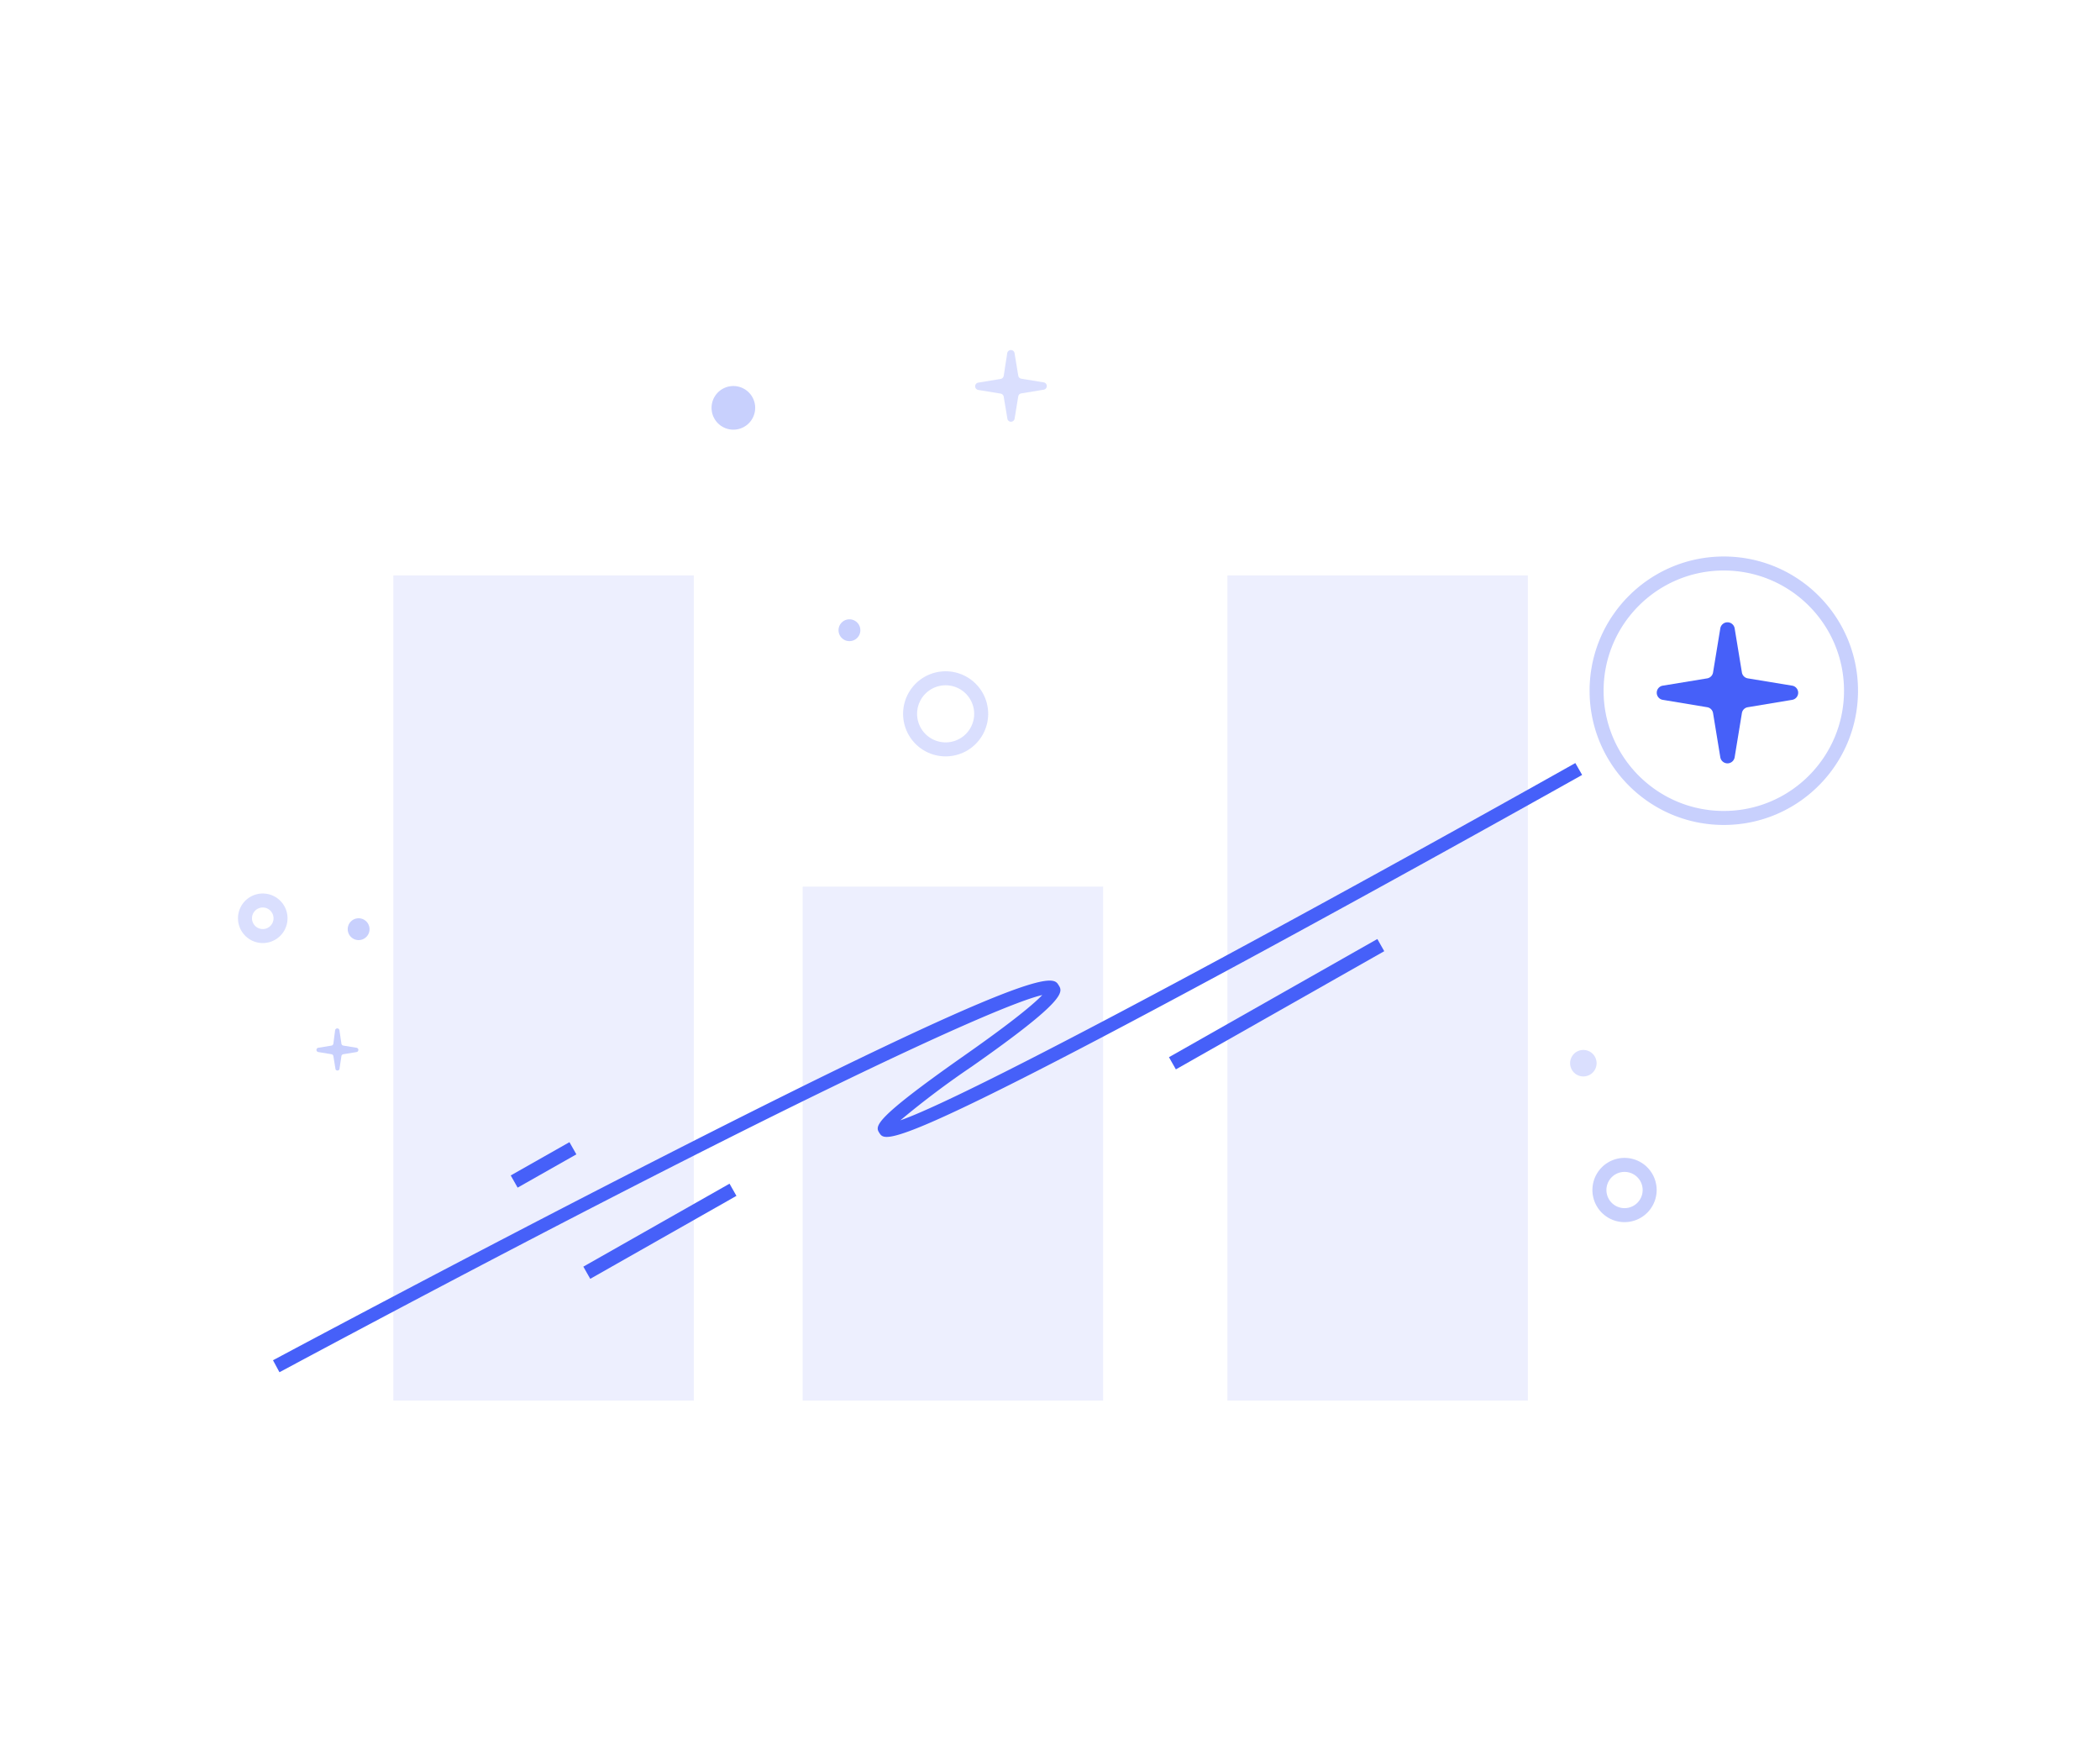 <svg width="300" height="250" fill="none" xmlns="http://www.w3.org/2000/svg"><path fill-rule="evenodd" clip-rule="evenodd" d="m166.995 151.003 29.768-16.88.986 1.74-29.767 16.88-.987-1.74zm-94.033 16.891 8.388-4.754.987 1.74-8.389 4.754-.986-1.74zm10.373 13.027 20.883-11.85.987 1.74-20.883 11.849-.987-1.739z" fill="#4660F9"/><path d="m245.761 89.73-1.038 6.311a1.025 1.025 0 0 1-.842.854l-6.323 1.038a1.026 1.026 0 0 0 0 2.031l6.323 1.05c.211.034.406.133.557.285.152.151.251.346.285.557l1.038 6.323a1.038 1.038 0 0 0 2.043 0l1.038-6.323a1.012 1.012 0 0 1 .854-.842l6.311-1.05a1.026 1.026 0 0 0 0-2.03l-6.311-1.039a1.024 1.024 0 0 1-.854-.854l-1.038-6.311a1.04 1.04 0 0 0-2.043 0zM39.922 196 39 194.292c.272-.145 27.423-14.676 54.545-28.508 55.624-28.402 56.866-26.404 57.682-25.075.622.97 1.272 2.057-12.41 11.64a124.514 124.514 0 0 0-10.196 7.673c10.866-3.793 62.071-31.719 96.427-51.032l.971 1.698c-.242.135-24.558 13.793-48.806 26.908-49.845 26.937-50.758 25.491-51.574 24.25-.621-.97-1.116-1.785 12.081-11.049 7.341-5.141 10.118-7.556 11.177-8.672-6.38 1.455-38.533 16.17-108.974 53.875z" fill="#4660F9"/><g opacity=".3" fill="#4660F9"><path d="M121.349 91.576a1.558 1.558 0 1 0 0-3.116 1.558 1.558 0 0 0 0 3.116zm-70.115 42.702a1.558 1.558 0 1 0-.001-3.116 1.558 1.558 0 0 0 0 3.116z"/><path fill-rule="evenodd" clip-rule="evenodd" d="M232.077 167.387a2.588 2.588 0 1 0 0 5.177 2.588 2.588 0 0 0 0-5.177zm-4.588 2.588a4.588 4.588 0 1 1 9.176 0 4.588 4.588 0 0 1-9.176 0zm18.769-88.487c-9.484 0-17.173 7.689-17.173 17.172 0 9.484 7.689 17.172 17.173 17.172 9.483 0 17.172-7.688 17.172-17.172 0-9.483-7.689-17.172-17.172-17.172zM227.085 98.66c0-10.588 8.584-19.172 19.173-19.172 10.588 0 19.172 8.584 19.172 19.172 0 10.589-8.584 19.172-19.172 19.172-10.589 0-19.173-8.583-19.173-19.172z"/><path d="M104.711 61.37a3.116 3.116 0 1 0 0-6.231 3.116 3.116 0 0 0 0 6.231zm-56.223 91.368.288-1.904a.322.322 0 0 1 .265-.254l1.904-.311a.312.312 0 0 0 0-.612l-1.904-.311a.326.326 0 0 1-.265-.265l-.288-1.939a.312.312 0 0 0-.612 0l-.254 1.939a.325.325 0 0 1-.254.265l-1.903.311a.311.311 0 0 0 0 .612l1.903.311a.33.33 0 0 1 .254.254l.312 1.904a.31.31 0 0 0 .554 0z"/></g><g opacity=".2" fill="#4660F9"><path fill-rule="evenodd" clip-rule="evenodd" d="M37.538 129.624a1.538 1.538 0 1 0 0 3.077 1.538 1.538 0 0 0 0-3.077zM34 131.162a3.538 3.538 0 1 1 7.076 0 3.538 3.538 0 0 1-7.076 0z"/><path d="M226.193 153.753a1.892 1.892 0 1 0 0-3.784 1.892 1.892 0 0 0 0 3.784z"/><path fill-rule="evenodd" clip-rule="evenodd" d="M135.091 97.883a4.077 4.077 0 1 0 0 8.154 4.077 4.077 0 0 0 0-8.154zm-6.077 4.077a6.077 6.077 0 1 1 12.154 0 6.077 6.077 0 0 1-12.154 0z"/><path d="m144.932 59.859.531-3.231a.532.532 0 0 1 .427-.438l3.231-.531a.531.531 0 0 0 0-1.039l-3.231-.53a.528.528 0 0 1-.427-.439l-.531-3.23a.527.527 0 0 0-.519-.421.53.53 0 0 0-.519.42l-.508 3.266a.526.526 0 0 1-.427.438l-3.23.531a.534.534 0 0 0-.421.52.534.534 0 0 0 .421.519l3.23.53a.528.528 0 0 1 .427.439l.543 3.23a.528.528 0 0 0 .819.232.528.528 0 0 0 .184-.266z"/></g><path d="M99.116 82.196h-42.92v117.859h42.92V82.195zm58.473 44.443h-42.92v73.416h42.92v-73.416zm60.678-44.443h-42.921v117.859h42.921V82.195z" opacity=".1" fill="#4660F9"/></svg>